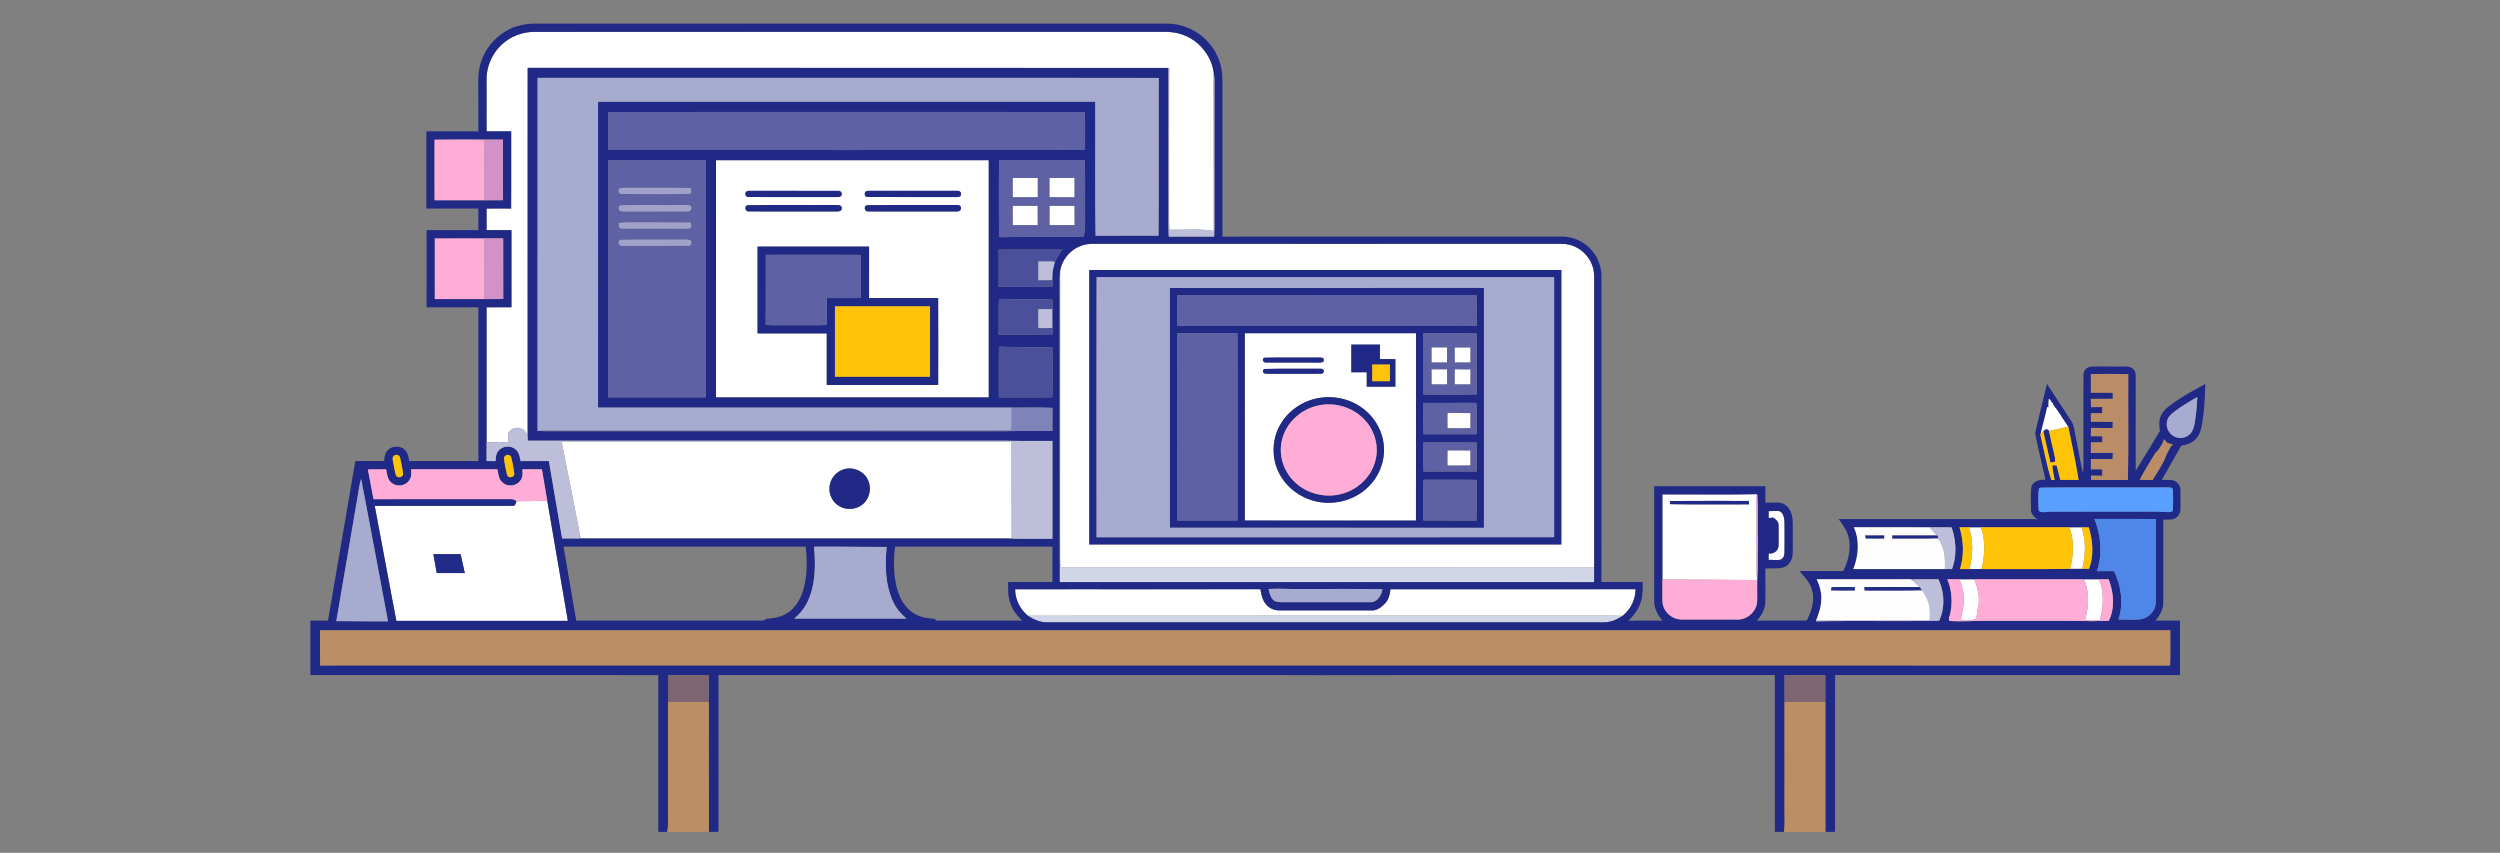 <?xml version="1.0" encoding="utf-8"?>
<svg viewBox="-204.379 66.855 1674.373 571.171" width="1674.373px" height="571.171px" xmlns="http://www.w3.org/2000/svg">
  <rect x="-204.379" y="66.855" width="1674.373" height="571.171" fill="#808080" stroke="none"/>
  <g fill="#fff">
    <path d="M131.71 96.71c5.96-5.6 14.12-8.59 22.27-8.53 139.34-.04 278.68.01 418.02-.02 5.39-.08 10.93.07 16.02 2.05 10.6 3.81 18.68 13.64 20.41 24.76.09 35.51-.07 71.02.07 106.53-9.82-1.58-19.8-.57-29.69-.8-.18-3.89-.27-7.79-.2-11.69.08-32.23-.08-64.45.08-96.67h-.51c-143.05-.02-286.11.01-429.16-.02-.04 82.1-.01 164.2-.02 246.3-.66-1.21-1.29-2.44-2.2-3.47-3.02-3-9.05-2.14-10.74 1.9-.43 1.96.1 3.98.23 5.97-4.93-.04-9.86-.03-14.79.01v-90.36c5.56-.02 11.12.04 16.68-.05-.04-17.21 0-34.41-.01-51.62H121.5v-14.5c5.49.01 10.97-.03 16.46.02.09-17.23.01-34.46.04-51.69-5.5 0-11 0-16.5.01-.01-11.62.01-23.23-.01-34.85-.04-8.73 3.77-17.39 10.22-23.28z"/>
    <path d="M275.17 174.17h182.66c0 52.94 0 105.88.01 158.83H275.16c.01-52.95.01-105.89.01-158.83m20.2 21.15c-1.31 1.29-.2 3.68 1.6 3.49 19.34.08 38.69-.03 58.03.05 1.35-.13 3.03.35 4.02-.89 1.07-1.39-.29-3.62-2.01-3.27-19-.09-38 .01-57.01-.05-1.5.24-3.45-.51-4.63.67m79.88-.11c-1.07 1.39-.27 3.88 1.71 3.59 19.69.08 39.38 0 59.07.04 1.2.06 3.35-.1 3.19-1.84.34-2-1.65-2.54-3.21-2.34-18.67 0-37.34.03-56.02-.01-1.57.14-3.34-.33-4.74.56m-79.02 9.1c-2.49.76-1.37 4.59 1.13 4.14 19.53.12 39.06.01 58.59.05 1.64.14 3.66-.44 3.45-2.51-.39-2.15-2.82-1.8-4.4-1.84-19.58.13-39.19-.19-58.77.16m79.97-.02c-2.53.8-1.38 4.68 1.16 4.17 19.53.1 39.06.01 58.59.04 1.59.15 3.58-.52 3.29-2.51-.2-2.17-2.73-1.79-4.23-1.84-19.6.12-39.22-.16-58.81.14M303 232v58.17h46.33v34.5c24.89.01 49.77-.02 74.65.01.02-19.4.06-38.8-.02-58.2-15.43.05-30.86.01-46.29.02 0-11.5-.02-22.99.01-34.48-24.89-.04-49.79-.01-74.68-.02zm170.84-46c5.61.01 11.23-.03 16.85.03-.04 4.31-.04 8.63 0 12.94-5.62.06-11.24.02-16.85.03-.01-4.34-.01-8.67 0-13zm24.62.06c5.62-.11 11.25-.05 16.87-.06v13c-5.62-.02-11.24.05-16.86-.05.04-4.3.04-8.6-.01-12.89zm-24.62 18.61c5.59-.01 11.18.01 16.78-.03.07 4.34.05 8.68.04 13.02-5.58.01-11.17-.02-16.75.03-.12-4.34-.09-8.68-.07-13.02zm24.65 12.99c.01-4.34 0-8.67.02-13 5.61.01 11.21 0 16.82.01 0 4.31-.01 8.63.03 12.95-5.63.09-11.25.04-16.87.04zm22.49 13.4c3.88-1.24 8.01-.84 12.02-.9 101 .01 202 .01 303 0 3.64.06 7.37-.3 10.93.69 7.02 1.75 12.95 7.28 15.23 14.15 1.53 4.16 1.14 8.65 1.17 13 0 62.91.01 125.83 0 188.74-8.11-.14-16.22-.05-24.33-.07-111.04.01-222.08-.03-333.11.02-.12-2.23-.23-4.46-.26-6.68.06-64.01-.03-128.01.04-192.01 1.44-7.91 7.57-14.74 15.31-16.94m4.19 16.61c0 61.27 0 122.55-.01 183.83h316.17V247.67H525.17z"/>
    <path d="M629.32 290.02c38.23-.04 76.45-.01 114.68-.02-.03 41.84.05 83.68-.04 125.53-38.21-.06-76.42-.01-114.63-.03-.01-41.83.02-83.66-.01-125.48m71.35 7.65c0 6.16-.01 12.33 0 18.5 3.44-.01 6.88 0 10.33-.01 0 3.23-.01 6.45 0 9.68 6.39-.01 12.78-.01 19.17-.01 0-6.15-.03-12.3.01-18.45-3.45-.06-6.9-.06-10.35-.05v-9.66h-19.16m-58.39 8.77c-1.93 1.28-.24 3.64 1.64 3.21 11.36.07 22.72-.03 34.08.04 1.37-.03 2.84.11 4.09-.63 0-.55-.01-1.67-.01-2.23-1.59-.75-3.4-.45-5.08-.52-11.58.13-23.16-.15-34.72.13m-.29 7.54c-.14.49-.42 1.46-.55 1.94.8 1.78 3.03 1.07 4.56 1.27 10.67-.04 21.34-.04 32 0 1.28-.29 3.83.61 4.14-1.23.63-2.09-1.73-2.25-3.13-2.14-12.34.12-24.69-.19-37.02.16m37.22 19.4c-10.71 1.72-20.63 8.28-26.04 17.74-6.28 10.62-6.06 24.71.55 35.14 4.76 7.75 12.58 13.41 21.29 15.89 12.78 3.69 27.49.27 36.96-9.18 7.15-6.79 11.13-16.76 10.52-26.61-.45-9.69-5.37-18.95-12.88-25.02-8.34-6.89-19.76-9.78-30.4-7.96zm75.13-33.89c3.48.01 6.95.01 10.44-.03.06 3.4.06 6.81.05 10.21-3.5-.01-7-.01-10.49-.01-.01-3.39-.01-6.78 0-10.17zm15.48.07c3.55-.08 7.11-.08 10.68-.05 0 3.38 0 6.76.01 10.15-3.54 0-7.07 0-10.6.03-.09-3.38-.1-6.76-.09-10.13zm-15.49 14.61c3.5-.01 7-.01 10.5 0 0 3.38 0 6.77.01 10.16-3.49 0-6.98 0-10.46.03-.06-3.4-.06-6.8-.05-10.19zm15.51 0c3.56-.02 7.13-.02 10.7.06-.05 3.36-.05 6.73-.05 10.11-3.56-.01-7.11-.01-10.65-.01-.01-3.39-.01-6.78 0-10.16zm397.8 19.88c1.95-.01 1.34 2.58 3.06 2.54l-.16.6c.47.94 1.06 1.81 1.75 2.62 3.05 4.11 5.64 8.55 8.55 12.77-4.31.98-8.6 2.06-12.93 2.9-1.16-1.73-2.78-1.12-3.79.33-.44.37-1.34 1.1-1.79 1.47 1.18-6.04 3.18-11.9 4.27-17.94l.84.4c-.02-1.9.06-3.8.2-5.69zm-402.58 9.41c5.14.06 10.29.03 15.44.04 0 3.38 0 6.77.01 10.16-5.17.02-10.32-.01-15.48.03-.05-3.41-.05-6.82.03-10.23zm-593.37 19.07c100.48.05 200.96.02 301.44.01.11 21.68-.04 43.37.08 65.05-3.74-.16-7.48-.08-11.21-.09-92.5 0-184.99.01-277.49 0-4.2-21.67-8.42-43.34-12.82-64.97m188.54 18.84c-5.26 1.76-9.16 7.04-9.09 12.62-.15 4.86 2.57 9.7 6.86 12.02 4.65 2.64 10.87 2.22 15.06-1.12 4.76-3.58 6.45-10.47 4.16-15.92-2.51-6.51-10.46-10.02-16.99-7.6zm404.83-12.9c5.14.05 10.29.02 15.44.03 0 3.38 0 6.77.01 10.16-5.17.02-10.32-.02-15.48.03-.05-3.41-.05-6.82.03-10.22zM909 398c21.15-.11 42.31.22 63.46-.17l-.14.57c-.41 1.5-.37 3.08-.38 4.63.19 11.99-.08 23.98.08 35.97-.04 5.44-.21 10.91.41 16.34-21.14-.2-42.29-.28-63.43-.34v-57m5.15 4.41c-.04.4-.11 1.2-.15 1.6l.38.52c17.49.31 35.01.07 52.52.12.01-.58.03-1.73.03-2.3-17.59.02-35.19-.12-52.78.06zm-772.61.18c6.88-.03 13.76-.26 20.64-.29 4.58 26.79 9.21 53.57 13.76 80.36-38.29.02-76.58-.01-114.87.02-4.86-25.66-9.64-51.34-14.47-77.01 30.8-.04 61.59.05 92.39-.04 1.77.24 2.1-1.84 2.55-3.04M85.85 438c.76 4.22 1.51 8.45 2.26 12.67 6.27-.02 12.54 0 18.81-.01-.93-4.22-1.87-8.44-2.81-12.66H85.85zm894.27-28.83c2.31.02 4.62-.21 6.94-.09 3.18 1.09 3.63 4.97 3.73 7.87.07 6.7.09 13.41-.02 20.11 0 1.83-.75 4.04-2.68 4.62-2.62.62-5.32.03-7.97.15.03-1.45.04-2.89.06-4.33 3.28.58 6.74-1.97 6.62-5.42.05-4.71.12-9.42-.05-14.12-.1-2.05-2.04-3.16-3.37-4.41-.8.07-2.39.2-3.19.26-.02-1.55-.04-3.1-.07-4.64zm134.02 10.82c2.71.01 5.42.01 8.15.01 3.27 9 2.68 18.84.43 28h-8.07c2.24-9.16 2.92-19.04-.51-28.01zm67.43.01c2.71 0 5.43 0 8.16-.02 3.22 8.96 2.67 18.74.46 27.86-2.71-.01-5.4-.01-8.09 0 2.26-9.12 2.87-18.92-.53-27.84zm-73.58 34.83h10.02c2.09 6.14 4.17 12.87 2.24 19.32-.37 2.5-.34 5.2-1.67 7.42-3.15 1.02-6.67.27-9.94.86 1.22-5.07 2.46-10.23 2.17-15.48-.07-4.2-1.39-8.23-2.82-12.12zm83.28-.01c3.33.02 6.66.01 10.01.01 3.91 8.7 3.15 18.57.67 27.55-3.35-.42-6.72-.39-10.03.09 2.7-8.99 3.41-18.94-.65-27.65zm-715.74 6.7c54.75-.08 109.51.05 164.26-.07.59 3.99 1.59 8.26 4.67 11.1 2.23 2.22 5.41 3.21 8.52 3.12 20.34.01 40.69-.02 61.03.01 3.62.28 6.75-2.11 9.14-4.57 2.51-2.56 3.32-6.17 3.69-9.62 54.72 0 109.45.03 164.17-.01-.02 6.93-3.29 13.61-8.76 17.87-3.42-.14-6.83-.21-10.24-.19-129.32.07-258.64-.08-387.96.07-5.25-4.34-8.54-10.86-8.52-17.71z"/>
  </g>
  <path d="M505.23 255c-.03-2.34.09-4.69.44-7-.07 64 .02 128-.04 192.01.03 2.22.14 4.45.26 6.68 111.03-.05 222.07-.01 333.11-.02 8.11.02 16.22-.07 24.33.07.01 3.34 0 6.68-.04 10.03-119.32-.05-238.64-.01-357.96-.02-.19-67.25 0-134.5-.1-201.75zm-21.18 224.23c129.32-.15 258.64 0 387.96-.07 3.41-.02 6.82.05 10.24.19-2.27 1.42-4.6 2.83-7.2 3.53-3.91 1.16-8.04.71-12.05.79-122-.01-244 0-366.01-.01-4.69.08-9.1-1.88-12.94-4.43z" fill="#d2d4e7"/>
  <g fill="#202985">
    <path d="M139.31 85.25c4.73-1.59 9.67-2.61 14.68-2.58 140.67-.01 281.34 0 422.01 0 10.62-.24 21.25 4.1 28.43 11.98a44.92 44.92 0 0 1 4.32 5.58c1.46 2.48 2.71 5.1 3.67 7.82.42 1.44.83 2.88 1.16 4.35 1.04 5.13.72 10.39.75 15.6.01 32.45-.01 64.89.01 97.34 75.55-.02 151.11.01 226.66-.02 6.8-.17 13.64 2.38 18.61 7.04 5.45 4.95 8.62 12.27 8.56 19.63-.01 68.23 0 136.45 0 204.68 9.23 0 18.46-.01 27.7 0-.03 4.83.06 9.81-1.71 14.4-1.54 4.48-4.56 8.25-7.94 11.49 7.61-.11 15.22-.08 22.84-.02-3.22-3.79-5.74-8.43-5.56-13.54v-76.5H978c-.01 3.67-.01 7.34 0 11.01 3.2.02 6.4-.16 9.61.07 3.49.4 6.29 3.22 7.51 6.4 1.45 3.82 1.18 8 1.23 12.02-.11 5.3.14 10.6-.1 15.9-.11 3.61-2.1 7.29-5.54 8.71-4.05 1.53-8.46.64-12.67 1.01-.15 7.48.09 14.96-.1 22.44-.1 4.76-2.53 9.06-5.65 12.51 11.12-.18 22.25.04 33.38-.12 3.18-6.23 5.6-13.5 3.52-20.47-1.29-5.06-5.08-8.83-8.38-12.65 9.78 0 19.57 0 29.36.01 3.3-6.88 5.38-14.75 3.61-22.35-.97-4.74-3.99-8.64-6.72-12.49H1147c4.36.02 8.74-.1 13.1.15-2.11-1.64-4.44-3.67-4.23-6.63.03-4.98-.41-10.04.29-14.98 1.11-4.08 5.71-5.07 9.39-4.86-2.24-10.38-4.88-20.68-6.86-31.1 2.3-11.1 5.28-22.07 7.91-33.1 5.46 8.32 10.87 16.68 16.33 25.01 1.85 2.73 1.98 6.12 2.68 9.25 1.7 8.47 3.15 16.99 5.05 25.42.6-4.53.27-9.1.34-13.65.04-17.37-.07-34.75.05-52.11-.11-2.88 2.4-5.4 5.24-5.47 6.89-.28 13.8.01 20.7-.12 2.63.03 5.84-.24 7.69 2.08 1.44 1.49 1.27 3.7 1.34 5.61-.04 20.73-.02 41.46-.01 62.19 5.45-8.91 10.9-17.82 16.25-26.79-.48-3.2-.82-6.58.48-9.63 1.37-3.7 4.62-6.17 7.69-8.42 7.02-5.03 14.6-9.21 22.2-13.3-.24 8.89-.66 17.81-2.12 26.6-.67 3.72-1.62 7.69-4.45 10.41-2.52 2.62-6.11 3.7-9.58 4.35-4.31 7.64-8.68 15.26-13.01 22.89 2.15.01 4.32-.06 6.49.12 3.25.22 6.02 3.21 5.99 6.47.11 4.4.1 8.8.01 13.2.05 3.05-2.28 5.91-5.26 6.51-2.05.35-4.13.22-6.18.28-.06 18.38 0 36.75-.02 55.12.14 4.75-2.34 8.99-5.28 12.52 5.48-.05 10.96-.01 16.45-.02 0 12.16-.01 24.33 0 36.5-77 .01-154 0-231 0 0 31.33-.01 62.66 0 93.99-.02 3.67.09 7.34-.16 11.01h-6.34c0-29-.01-58.01 0-87.01 0-6 .01-11.99-.01-17.98-9.11-.02-18.22-.02-27.32 0-.02 5.99-.01 11.98-.01 17.98 0 24.67.01 49.34 0 74.01-.03 4.33.29 8.7-.42 13h-6.07c-.02-35 0-70-.01-105-101.46.04-202.92-.09-304.38.06-44.33-.15-88.66-.02-132.99-.06H276.83c0 31.33 0 62.66.01 94-.02 3.66.1 7.34-.19 11h-6.25c-.16-29-.02-58.01-.07-87.01 0-6 .01-11.99-.01-17.98-9.11-.02-18.21-.01-27.31-.01-.02 5.99-.01 11.98-.01 17.97V612c-.04 3.99.36 8.05-.51 12h-5.95c-.08-34.99-.03-69.99-.03-104.98-77.67-.05-155.35.01-233.02-.04.03-12.16 0-24.32.01-36.48h11.8c6.11-35.61 12.22-71.22 18.29-106.84 6.41.02 12.83-.01 19.24.02.34-2.33.41-4.91 2.06-6.78 2.8-3.59 8.67-3.89 11.89-.69 2.1 1.9 2.33 4.87 3.02 7.44 15.4.04 30.8 0 46.2.02v-103H81.33c0-17.22.01-34.45 0-51.67 11.56-.01 23.11 0 34.67 0v-14.5c-11.61 0-23.21-.01-34.82.01-.03-17.23 0-34.45-.01-51.68 11.61 0 23.22 0 34.83.01-.02-7.93.06-15.86-.05-23.78.15-7.44-.65-15.11 1.72-22.3 3.26-10.54 11.47-19.32 21.64-23.51m-7.6 11.46c-6.45 5.89-10.26 14.55-10.22 23.28.02 11.62 0 23.23.01 34.85 5.5-.01 11-.01 16.5-.01-.03 17.23.05 34.46-.04 51.69-5.49-.05-10.97-.01-16.46-.02V221h16.67c.01 17.21-.03 34.41.01 51.62-5.56.09-11.12.03-16.68.05v90.36c0 4.2 0 8.4-.02 12.6 2.01.02 4.03.03 6.04.06.21-2.22.17-4.68 1.67-6.49 2.62-3.73 8.5-4.29 11.85-1.23 2.3 1.87 2.65 5.01 3.27 7.71 6.3-.03 12.6-.01 18.91-.01 2.98 17.27 5.91 34.55 8.88 51.83h12.41c92.5.01 184.99 0 277.49 0 3.73.01 7.47-.07 11.21.09 9.09.29 18.19.05 27.29.12v-65.54c-10.5-.06-21 .13-31.5-.17H149.07c0-1.13-.02-2.26-.07-3.38.01-82.1-.02-164.2.02-246.3 143.05.03 286.11 0 429.16.02.06 33.55 0 67.1.03 100.66a182 182 0 0 0 .21 12.36c10.13-.06 20.25 0 30.38-.03.09-2.44.19-4.88.2-7.32.01-32.34-.01-64.68.01-97.01-.02-2.03-.26-4.04-.58-6.03-1.73-11.12-9.81-20.95-20.41-24.76-5.09-1.98-10.63-2.13-16.02-2.05-139.34.03-278.68-.02-418.02.02-8.15-.06-16.31 2.93-22.27 8.53M155.67 119c-.01 78.82.01 157.64-.01 236.46 4.11.22 8.22.19 12.34.18 100.66-.02 201.33 0 302-.01 10.16-.23 20.33-.08 30.49-.13.02-5.16-.02-10.32.06-15.48-9.12-.42-18.25-.08-27.38-.19h-277c0-68.27.01-136.55-.01-204.82 111-.02 222-.01 333-.01.14 29.92-.26 59.85.22 89.76 14.05-.16 28.1.01 42.15-.08.32-35.22.02-70.43.16-105.64-138.67-.09-277.35-.02-416.02-.04m47.34 22.86c-.03 8.48-.01 16.96-.01 25.44 106.44.05 212.87.07 319.3-.01.06-8.47.07-16.95-.01-25.43-106.42-.04-212.85-.03-319.28 0M86.65 160.4c.04 13.53 0 27.07.02 40.6 11.13 0 22.27.01 33.4-.01 4.16.02 8.31.04 12.47-.05-.08-13.53-.02-27.06-.03-40.59-15.29 0-30.58-.31-45.86.05m116.39 13.74c-.09 52.95-.02 105.9-.03 158.85 21.76.01 43.53.01 65.29 0 .08-47 .01-93.99.04-140.99-.04-5.95.1-11.9-.1-17.85-21.74.02-43.47.03-65.2-.01m72.13.03c0 52.94 0 105.88-.01 158.83h182.68c-.01-52.95-.01-105.89-.01-158.83H275.17m189.59-.02c-.21 16.63-.07 33.27-.08 49.91-.52 2.14 2.14 1.47 3.31 1.65 17.8-.36 35.61-.3 53.42-.16.62-3.15 1.04-6.34.96-9.55-.13-13.95.11-27.9-.13-41.85-19.16.02-38.32.02-57.48 0M86.82 226.56c.03 13.53 0 27.07.02 40.6 11.07.01 22.14.01 33.21 0 4.21.02 8.43.05 12.65-.08-.08-13.53.01-27.06-.05-40.59-15.27.05-30.56-.32-45.83.07m434.16 4.5c-7.74 2.2-13.87 9.03-15.31 16.94-.35 2.31-.47 4.66-.44 7 .1 67.25-.09 134.5.1 201.75 119.32.01 238.64-.03 357.96.02.04-3.35.05-6.69.04-10.03.01-62.91 0-125.83 0-188.74-.03-4.35.36-8.84-1.17-13-2.28-6.87-8.21-12.4-15.23-14.15-3.56-.99-7.29-.63-10.93-.69-101 .01-202 .01-303 0-4.01.06-8.14-.34-12.02.9m-56.58 3.02c.13 8.28.13 16.55 0 24.83 12.06.16 24.12.2 36.18-.07.17-3.33.19-6.66.06-9.99.24-2.11.92-4.12 1.37-6.18 1.5-2.98 3.09-5.93 5.05-8.64-14.22.01-28.44-.16-42.66.05m.32 32.94c-.56 7.95-.03 15.92-.32 23.89 12.05.17 24.12.2 36.17-.07.39-7.8.25-15.61-.11-23.4-11.91-.21-23.83-.01-35.74-.42m0 32.01c-.36 11.32-.16 22.66-.11 33.99 11.92-.01 23.84-.01 35.76-.04.51-11.16.42-22.32.01-33.48-11.89-.19-23.78-.02-35.66-.47m731.26 18.49c.02 4.1.01 8.21.03 12.32 4.89 0 9.79-.08 14.68.09-.01 1.34-.02 2.68 0 4.03-4.91.07-9.82.03-14.72.04.02 1.85.05 3.7.11 5.55 2.49-.04 4.99-.06 7.51-.09.02 1.4.05 2.8.1 4.2-2.57 0-5.14 0-7.69.01-.01 1.88-.01 3.77 0 5.66 4.89.01 9.79 0 14.69.01-.05 1.39-.08 2.79-.09 4.19-4.85-.05-9.69-.01-14.52-.07-.06 1.84-.09 3.68-.11 5.53 2.56 0 5.13.02 7.71.05-.01 1.34 0 2.68.02 4.03-2.57.07-5.14.1-7.69.11-.02 2.33-.02 4.65-.01 6.99 4.9 0 9.81-.02 14.73.01-.08 1.39-.14 2.79-.18 4.19-4.84-.06-9.68-.02-14.51-.06-.04 2.28-.05 4.56-.05 6.85 2.56 0 5.13.01 7.71.02-.03 1.45-.05 2.9-.05 4.36-2.51-.06-4.99-.09-7.47-.15 0 .72.01 2.18.02 2.9 8.18-.04 16.37-.04 24.57 0 .52-23.58.07-47.18.25-70.77-8.34-.31-16.7-.31-25.04 0m55.73 25.19c-2.08 1.6-4.19 3.56-4.69 6.25-.91 3.75.9 7.9 4.22 9.85 3.45 2.28 8.36 1.58 11.23-1.34 1.93-1.88 2.45-4.64 3-7.16 1.04-5.81 1.47-11.7 1.83-17.57-5.35 3.07-10.68 6.23-15.59 9.97m-84.07-8.66c-.14 1.89-.22 3.79-.2 5.69l-.84-.4c-1.09 6.04-3.09 11.9-4.27 17.94l-.28.34c2.44 10.24 4.29 20.66 7.46 30.7l2.18.05c-.39-3.36-1.66-6.61-1.34-10.03.91.11 1.82.23 2.75.36.79 3.18 1.62 6.35 2.39 9.53 4.09.05 8.18.01 12.28.08-1.94-11.97-4.46-23.86-6.93-35.73-2.91-4.22-5.5-8.66-8.55-12.77-.69-.81-1.28-1.68-1.75-2.62l.16-.6c-1.72.04-1.11-2.55-3.06-2.54m77.31 27.04c-.59 2.66-2.25 4.85-3.71 7.08-1.19 1.13-2.31 2.34-3.11 3.78-3.14 5.42-6.64 10.64-9.38 16.27 2.84.04 5.7.05 8.56.1 2.83-4.52 5.69-9.04 8.08-13.81.99-3.18 2.63-6.07 4.3-8.93.35-.21 1.06-.63 1.41-.84-1.44-.43-2.83-.91-4.22-1.41-.56-.85-1.16-1.61-1.93-2.24M135.38 371.47c-1.15.26-2.35 1.22-2.2 2.53.45 3.67 1.15 7.31 2.05 10.89.81 2.55 4.82 1.84 4.87-.76-.53-3.73-1.13-7.47-2.14-11.1-.25-1.09-1.58-1.56-2.58-1.56m-76.11.79c-1.26 1.36-.33 3.26-.19 4.84.57 2.64.85 5.36 1.69 7.94.95 2.48 4.96 1.54 4.78-1.04-.42-3.59-1.21-7.14-2-10.66-.39-1.89-3-2.47-4.28-1.08m-17.25 8.97c1.24 6.64 2.5 13.29 3.74 19.94 29.41-.02 58.83.02 88.24-.02 2.56.12 5.54-.6 7.54 1.44-.45 1.2-.78 3.28-2.55 3.04-30.8.09-61.59 0-92.39.04 4.83 25.67 9.61 51.35 14.47 77.01 38.29-.03 76.58 0 114.87-.02-4.55-26.79-9.18-53.57-13.76-80.36-1.21-7.04-2.42-14.08-3.62-21.13-4.37-.01-8.75.01-13.13-.02.34 2.67.4 5.65-1.52 7.8-2.72 3.68-8.56 4.08-11.84.94-2.54-2.14-2.65-5.71-3.3-8.72-19.28-.02-38.56.01-57.85-.01.26 2.53.37 5.32-1.28 7.46-2.5 3.8-8.32 4.52-11.76 1.59-2.83-2.12-2.96-5.89-3.66-9.05-4.07 0-8.13.04-12.2.07m-6.98 18.74c-4.72 27.62-9.47 55.24-14.17 82.87 11.54-.01 23.08.27 34.62.16-6.03-31.82-11.84-63.68-18-95.47-1.27 4.04-1.67 8.28-2.45 12.44m1127.3-6.51c-.29.16-.87.47-1.16.63-.68 4.89-.45 9.94-.12 14.86 2.56 1.84 6 .38 8.93.6 22.67-.12 45.34.01 68.02-.07 2.99-.04 5.99.2 9 .33 1.28-.01 2.87.25 3.79-.95.36-4.62.3-9.29.07-13.92-.04-1.95-2.58-1.55-3.86-1.64-28.22.16-56.46-.15-84.67.16M909 398v57c.06 5.02-.15 10.05.08 15.07.36 6.44 6.49 11.81 12.88 11.7 12.35.06 24.71.03 37.06.02 6.73.37 13.21-5.42 13.44-12.18.18-4.87-.09-9.74.08-14.61.64-7.99.12-16 .42-24-.29-10.91.15-21.86-.32-32.74l-.32.14.14-.57c-21.15.39-42.31.06-63.46.17m71.12 11.17c.03 1.54.05 3.09.07 4.64.8-.06 2.39-.19 3.19-.26 1.33 1.25 3.27 2.36 3.37 4.41.17 4.7.1 9.41.05 14.12.12 3.45-3.34 6-6.62 5.42-.02 1.44-.03 2.88-.06 4.33 2.65-.12 5.35.47 7.97-.15 1.93-.58 2.68-2.79 2.68-4.62.11-6.7.09-13.41.02-20.11-.1-2.9-.55-6.78-3.73-7.87-2.32-.12-4.63.11-6.94.09m218.26 5.26c4.35 11.01 5.47 23.62 1.65 34.94 3.8.01 7.61-.01 11.43-.02 4.81 9.94 6.63 21.76 2.94 32.37 4.86.09 9.75.34 14.62-.08 5.68-.65 10.49-5.88 10.46-11.65.02-18.5.24-37.01.05-55.52-13.72-.12-27.44-.04-41.15-.04M1037.27 420c3.98 8.87 3.12 19.13-.4 28 20.42-.01 40.84.02 61.26-.02 1.6 0 3.21.01 4.84.02 3.32-8.99 2.88-18.96-.29-27.92-4.92-.14-9.85-.09-14.77-.05-16.88-.08-33.76 0-50.64-.03m70.72.01c2.83 9.05 3.17 18.89.32 27.99 2.1-.01 4.22 0 6.34 0h8.07c19.79-.03 39.59.11 59.38-.16 2.69-.01 5.38-.01 8.09 0l4.59-.03c3.33-8.92 2.51-18.76-.17-27.73-1.64-.05-3.27-.08-4.88-.1-2.73.02-5.45.02-8.16.02h-59.28c-2.73 0-5.44 0-8.15-.01-2.06 0-4.11.01-6.15.02M173.05 433c2.83 16.5 5.65 33 8.49 49.5h124.5c1.49.23 2.41-1.41 3.89-1.29 4.18-.31 8.41-1.09 12.07-3.22 5.87-3.27 9.53-9.39 11.48-15.65 2.87-9.48 2.82-19.58 1.74-29.34H173.05m167.76 0c1.15 12.49 1.05 25.72-4.52 37.25-1.98 4.26-5.16 7.8-8.65 10.89 25.03.07 50.06.02 75.1.03-3.63-3.14-6.89-6.79-8.88-11.2-5.41-11.42-5.55-24.48-4.39-36.83-16.22.1-32.44-.28-48.66-.14m54.29 0c-1.21 10.46-1.19 21.36 2.39 31.38 2.39 6.65 7.25 12.79 14.1 15.15 3.24 1.3 6.75 1.37 10.16 1.85.23.28.69.85.92 1.13 19.2 0 38.4-.04 57.59.02-3.67-3.48-6.8-7.66-8.25-12.56-1.5-4.27-1.18-8.86-1.17-13.3 9.89-.01 19.78.01 29.67-.01-.02-7.89-.01-15.78-.01-23.66H395.1m617.22 21.81c2.46 4.95 3.72 10.57 2.93 16.1-.33 3.68-1.71 7.14-2.85 10.63l-.31-.52c-.05.5-.16 1.5-.22 2 27.49-.58 55 .12 82.49-.43 4.04-8.76 3.61-19.1-.48-27.76-6.12.06-12.24-.15-18.34.14l-.22-.18c-21 .08-42 .05-63 .02m87.53.01c3.12 7.52 3.6 15.96 1.76 23.85-.56 1.22-1.07 2.73-.37 4.02 7.85.69 15.84-.09 23.75-.03 22.34.05 44.67-.06 67 .06 5.33.47 10.65-.23 15.99-.04 4.29-8.72 3.32-19.01-.1-27.85h-6.6c-3.35 0-6.68.01-10.01-.01-24.42.02-48.84.01-73.26.01h-10.02c-2.72 0-5.44 0-8.14-.01m-624.32 6.7c-.02 6.85 3.27 13.37 8.52 17.71 3.84 2.55 8.25 4.51 12.94 4.43 122.01.01 244.01 0 366.01.01 4.01-.08 8.14.37 12.05-.79 2.6-.7 4.93-2.11 7.2-3.53 5.47-4.26 8.74-10.94 8.76-17.87-54.72.04-109.45.01-164.17.01-.37 3.45-1.18 7.06-3.69 9.62-2.39 2.46-5.52 4.85-9.14 4.57-20.34-.03-40.69 0-61.03-.01-3.11.09-6.29-.9-8.52-3.12-3.08-2.84-4.08-7.11-4.67-11.1-54.75.12-109.51-.01-164.26.07m169.63-.17c.78 2.51 1.23 5.37 3.22 7.29 1.46 1.48 3.68 1.46 5.62 1.54 19.67-.01 39.34-.02 59.01.01 4.77.32 7.96-4.43 8.46-8.7-18.48-.36-36.98-.06-55.47-.16-6.95.18-13.9-.48-20.84.02M10 489c.03 7.85-.08 15.7.07 23.54 22.31-.09 44.62-.01 66.93-.04 390.67.03 781.35-.05 1172.03.04.3-7.84.06-15.69.13-23.54H10z"/>
    <path d="M295.37 195.32c1.18-1.18 3.13-.43 4.63-.67 19.01.06 38.01-.04 57.01.05 1.72-.35 3.08 1.88 2.01 3.27-.99 1.24-2.67.76-4.02.89-19.34-.08-38.69.03-58.03-.05-1.8.19-2.91-2.2-1.6-3.49zm79.88-.11c1.4-.89 3.17-.42 4.74-.56 18.68.04 37.35.01 56.02.01 1.56-.2 3.55.34 3.21 2.34.16 1.74-1.99 1.9-3.19 1.84-19.69-.04-39.38.04-59.07-.04-1.98.29-2.78-2.2-1.71-3.59zm-79.02 9.1c19.58-.35 39.19-.03 58.77-.16 1.58.04 4.01-.31 4.4 1.84.21 2.07-1.81 2.65-3.45 2.51-19.53-.04-39.06.07-58.59-.05-2.5.45-3.62-3.38-1.13-4.14zm79.97-.02c19.59-.3 39.21-.02 58.81-.14 1.5.05 4.03-.33 4.23 1.84.29 1.99-1.7 2.66-3.29 2.51-19.53-.03-39.06.06-58.59-.04-2.54.51-3.69-3.37-1.16-4.17zM303 232c24.89.01 49.79-.02 74.68.02-.03 11.49-.01 22.98-.01 34.48 15.43-.01 30.86.03 46.29-.02.08 19.4.04 38.8.02 58.2-24.88-.03-49.76 0-74.65-.01v-34.5H303V232m5.54 5.54c-.12 15.65.05 31.31-.09 46.96 7.18.35 14.37.08 21.55.16 6.47-.09 12.94.22 19.39-.19-.07-5.99-.12-11.99.02-17.98 7.58-.01 15.15.07 22.73-.04.04-9.63.03-19.27 0-28.9-21.2-.09-42.4-.07-63.6-.01M354.83 272v47.17h63.67V272h-63.67zm170.34-24.33h316.16V431.5H525.16c.01-61.28.01-122.56.01-183.83m4.9 4.79c-.14 58.08-.08 116.16-.03 174.23 102.15-.06 204.31.01 306.46-.03 0-58.05.01-116.11 0-174.16-102.14-.03-204.29.05-306.43-.04z"/>
    <path d="M579.16 259.68c70.11-.03 140.22-.01 210.33-.01.01 53.55.01 107.11 0 160.66-70.11 0-140.22.02-210.33-.01.01-53.55.01-107.09 0-160.64m4.83 4.86c.02 6.87-.01 13.73.02 20.6 61 .05 122 .01 182.99.02 5.9-.06 11.81.17 17.71-.17-.17-6.85.15-13.7-.21-20.54-66.84.15-133.67-.05-200.51.09m.02 25.47c-.02 41.81 0 83.63-.02 125.45 13.49.07 26.98.06 40.47 0 .06-41.82.07-83.64 0-125.47-13.49.02-26.97 0-40.45.02m45.31.01c.03 41.82 0 83.65.01 125.48 38.21.02 76.42-.03 114.63.03.09-41.85.01-83.69.04-125.53-38.23.01-76.45-.02-114.68.02m119.54-.01c-.03 13.71-.04 27.42 0 41.13 11.95-.05 23.9.23 35.85-.15-.07-13.63-.08-27.27 0-40.9-11.95-.2-23.9-.06-35.85-.08m0 46.7c.02 7-.2 14 .15 21 11.88-.1 23.76-.02 35.65-.05 0-5.89-.01-11.78.04-17.67-.17-1.18.5-3.81-1.64-3.3-11.4-.05-22.8-.05-34.2.02m.05 26.45c-.08 6.51-.22 13.03.1 19.55 11.88-.1 23.76-.02 35.65-.05.01-6.49-.02-12.97.02-19.45-11.92-.11-23.85-.02-35.77-.05m0 25c-.15 9.1-.06 18.19-.05 27.29 11.88.15 23.76-.05 35.64.1.37-9.09.05-18.19.18-27.28-11.92-.25-23.85-.05-35.77-.11z"/>
    <path d="M700.67 297.67h19.16v9.66c3.45-.01 6.9-.01 10.35.05-.04 6.15-.01 12.3-.01 18.45-6.39 0-12.78 0-19.17.01-.01-3.23 0-6.45 0-9.68-3.45.01-6.89 0-10.33.01-.01-6.17 0-12.34 0-18.5m14 13.33c-.01 3.72-.01 7.44 0 11.17h11.83V311h-11.83zm-72.39-4.56c11.56-.28 23.14 0 34.72-.13 1.68.07 3.49-.23 5.08.52 0 .56.01 1.68.01 2.23-1.25.74-2.72.6-4.09.63-11.36-.07-22.72.03-34.08-.04-1.88.43-3.57-1.93-1.64-3.21zm-.29 7.54c12.33-.35 24.68-.04 37.02-.16 1.4-.11 3.76.05 3.13 2.14-.31 1.84-2.86.94-4.14 1.23-10.66-.04-21.33-.04-32 0-1.53-.2-3.76.51-4.56-1.27.13-.48.41-1.45.55-1.94zm37.22 19.4c10.64-1.82 22.06 1.07 30.4 7.96 7.51 6.07 12.43 15.33 12.88 25.02.61 9.85-3.37 19.82-10.52 26.61-9.47 9.45-24.18 12.87-36.96 9.18-8.71-2.48-16.53-8.14-21.29-15.89-6.61-10.43-6.83-24.52-.55-35.14 5.41-9.46 15.33-16.02 26.04-17.74m-.84 5.09c-11.61 2.45-21.7 11.73-24.23 23.45-2.25 9.61.97 20.08 7.89 27.04 8.55 8.91 22.33 12.07 33.99 8.13 10.04-3.22 18.39-11.68 20.84-22.02 2.35-9.17-.36-19.29-6.61-26.32-7.7-8.92-20.44-12.91-31.88-10.28zm485.75 17.34c1.01-1.45 2.63-2.06 3.79-.33 1.06 4.84 2.11 9.69 3.29 14.51.41 2 1.05 4.02.8 6.08-1.03.26-2.07.43-3.1.58-1.59-6.95-3.18-13.89-4.78-20.84zm-803.89 25.56c6.53-2.42 14.48 1.09 16.99 7.6 2.29 5.45.6 12.34-4.16 15.92-4.19 3.34-10.41 3.76-15.06 1.12-4.29-2.32-7.01-7.16-6.86-12.02-.07-5.58 3.83-10.86 9.09-12.62zm553.92 21.04c17.59-.18 35.19-.04 52.78-.06 0 .57-.02 1.72-.03 2.3-17.51-.05-35.03.19-52.52-.12l-.38-.52c.04-.4.11-1.2.15-1.6zm130.6 22.92c4.3 0 8.6-.02 12.91.03-.01.57-.04 1.71-.05 2.28-4.19 0-8.37.13-12.54-.03l-.32-2.28zm18.14.01c9.9 0 19.81-.03 29.71 0 .22.08.65.22.87.29.03.62.08 1.25.15 1.88-10.25.34-20.5.08-30.75.14.01-.57.01-1.73.02-2.31z"/>
  </g>
  <path d="M578.18 112.34h.51c-.16 32.22 0 64.44-.08 96.67-.07 3.9.02 7.8.2 11.69 9.89.23 19.87-.78 29.69.8-.14-35.51.02-71.02-.07-106.53.32 1.99.56 4 .58 6.03-.02 32.33 0 64.67-.01 97.01-.01 2.44-.11 4.88-.2 7.32-10.13.03-20.25-.03-30.38.03a182 182 0 0 1-.21-12.36c-.03-33.56.03-67.11-.03-100.66zm-87.26 129.51c3.64-.02 7.28-.1 10.93.03l.16.79c-.45 2.06-1.13 4.07-1.37 6.18-.18 1.9-.24 3.81-.32 5.72-3.12.07-6.24.1-9.36.12-.06-4.28-.07-8.56-.04-12.84zm0 31.99c3.16-.02 6.32-.01 9.49.02-.04 4.23-.04 8.47.04 12.7-3.16.1-6.31.14-9.46.13-.12-4.29-.1-8.57-.07-12.85zm-354.86 83.21c1.69-4.04 7.72-4.9 10.74-1.9.91 1.03 1.54 2.26 2.2 3.47.05 1.12.07 2.25.07 3.38H469c10.5.3 21 .11 31.5.17v65.54c-9.1-.07-18.2.17-27.29-.12-.12-21.68.03-43.37-.08-65.05-100.48.01-200.96.04-301.44-.01 4.4 21.63 8.62 43.3 12.82 64.97H172.1c-2.97-17.28-5.9-34.56-8.88-51.83-6.31 0-12.61-.02-18.91.01-.62-2.7-.97-5.84-3.27-7.71-3.35-3.06-9.23-2.5-11.85 1.23-1.5 1.81-1.46 4.27-1.67 6.49-2.01-.03-4.03-.04-6.04-.06.02-4.2.02-8.4.02-12.6 4.93-.04 9.86-.05 14.79-.01-.13-1.99-.66-4.01-.23-5.97zm951.85 62.98c4.92-.04 9.85-.09 14.77.05 3.17 8.96 3.61 18.93.29 27.92-1.63-.01-3.24-.02-4.84-.02.46-7.04-.14-14.63-4.51-20.47-.07-.63-.12-1.26-.15-1.88-.22-.07-.65-.21-.87-.29-1.64-1.71-3.16-3.51-4.69-5.31zm-12.37 34.94c6.1-.29 12.22-.08 18.34-.14 4.09 8.66 4.52 19 .48 27.76-27.49.55-55-.15-82.49.43.06-.5.17-1.5.22-2l.31.52.51.84c25.05-.02 50.1.05 75.16-.06.1-3.79.29-7.68-.79-11.36-.89-3.21-2.68-6.06-4.47-8.82-.38-.53-1.16-1.58-1.55-2.11-1.82-1.79-3.79-3.41-5.72-5.06z" fill="#bcbeda"/>
  <g fill="#a7abd0">
    <path d="M155.67 119c138.67.02 277.35-.05 416.02.04-.14 35.21.16 70.42-.16 105.64-14.05.09-28.1-.08-42.15.08-.48-29.91-.08-59.84-.22-89.76-111 0-222-.01-333 .01.02 68.27.01 136.55.01 204.82h277c.03 5.1.03 10.2-.06 15.3-99.7.17-199.41.02-299.11.08-6.12.01-12.24-.17-18.34.25.02-78.82 0-157.64.01-236.46z"/>
    <path d="M530.07 252.46c102.14.09 204.29.01 306.43.04.01 58.05 0 116.11 0 174.16-102.15.04-204.31-.03-306.46.03-.05-58.07-.11-116.15.03-174.23m49.09 7.22c.01 53.55.01 107.09 0 160.64 70.11.03 140.22.01 210.33.01.01-53.55.01-107.11 0-160.66-70.11 0-140.22-.02-210.33.01zm672.55 83.03c4.91-3.74 10.24-6.9 15.59-9.97-.36 5.87-.79 11.76-1.83 17.57-.55 2.52-1.07 5.28-3 7.16-2.87 2.92-7.78 3.62-11.23 1.34-3.32-1.95-5.13-6.1-4.22-9.85.5-2.69 2.61-4.65 4.69-6.25zM35.04 399.97c.78-4.16 1.18-8.4 2.45-12.44 6.16 31.79 11.97 63.65 18 95.47-11.54.11-23.08-.17-34.62-.16 4.7-27.63 9.45-55.25 14.17-82.87zM340.81 433c16.22-.14 32.44.24 48.66.14-1.16 12.35-1.02 25.41 4.39 36.83 1.99 4.41 5.25 8.06 8.88 11.2-25.04-.01-50.07.04-75.1-.03 3.49-3.09 6.67-6.63 8.65-10.89 5.57-11.53 5.67-24.76 4.52-37.25zm304.35 28.35c6.94-.5 13.89.16 20.84-.02 18.49.1 36.99-.2 55.47.16-.5 4.27-3.69 9.02-8.46 8.7-19.67-.03-39.34-.02-59.01-.01-1.94-.08-4.16-.06-5.62-1.54-1.99-1.92-2.44-4.78-3.22-7.29z"/>
  </g>
  <path d="M203.01 141.86c106.43-.03 212.86-.04 319.28 0 .08 8.48.07 16.96.01 25.43-106.43.08-212.86.06-319.3.01 0-8.48-.02-16.96.01-25.44zm.03 32.28c21.73.04 43.46.03 65.2.01.2 5.95.06 11.9.1 17.85-.03 47 .04 93.99-.04 140.99-21.76.01-43.53.01-65.29 0 .01-52.95-.06-105.9.03-158.85m7.24 19.08c-.7 1.44-.23 3.68 1.72 3.55 15 .07 30.02.19 45.02-.06 2.14-.05 1.47-2.6 1.31-3.94-14.11-.26-28.22.01-42.33-.14-1.91.05-3.91-.15-5.72.59m1.02 11.14c-1.59.39-1.49 2.17-.99 3.38 1.72 1.02 3.78.74 5.69.81 13.32-.12 26.64.04 39.96-.07 2.08.33 3.52-1.99 2.3-3.7-1.93-.97-4.19-.53-6.27-.65-13.56.22-27.15-.26-40.69.23m-1.18 11.78c0 1.4-.32 3.93 1.83 3.76 13.34.28 26.71-.03 40.06.14 1.91-.04 3.87.11 5.76-.35 1.41-.79.53-2.56.51-3.77-13.43-.21-26.85.01-40.28-.12-2.63-.04-5.26.13-7.88.34m1.28 11.36c-1.76.25-1.82 2.82-.6 3.81 2.04.31 4.13.21 6.19.23 13.22-.12 26.45.08 39.67-.09 2.01.22 2.54-2.32 1.52-3.64-1.96-.75-4.13-.42-6.18-.51-13.53.2-27.08-.24-40.6.2zm253.36-53.35c19.16.02 38.32.02 57.48 0 .24 13.95 0 27.9.13 41.85.08 3.21-.34 6.4-.96 9.55-17.81-.14-35.62-.2-53.42.16-1.17-.18-3.83.49-3.31-1.65.01-16.64-.13-33.28.08-49.91m9.08 11.85c-.01 4.33-.01 8.66 0 13 5.61-.01 11.23.03 16.85-.03-.04-4.31-.04-8.63 0-12.94-5.62-.06-11.24-.02-16.85-.03m24.62.06c.05 4.29.05 8.59.01 12.89 5.62.1 11.24.03 16.86.05v-13c-5.62.01-11.25-.05-16.87.06m-24.62 18.61c-.02 4.34-.05 8.68.07 13.02 5.58-.05 11.17-.02 16.75-.03.01-4.34.03-8.68-.04-13.02-5.6.04-11.19.02-16.78.03m24.65 12.99c5.62 0 11.24.05 16.87-.04-.04-4.32-.03-8.64-.03-12.95-5.61-.01-11.21 0-16.82-.01-.02 4.33-.01 8.66-.02 13zm-189.95 19.88c21.2-.06 42.4-.08 63.6.01.03 9.63.04 19.27 0 28.9-7.58.11-15.15.03-22.73.04-.14 5.99-.09 11.99-.02 17.98-6.45.41-12.92.1-19.39.19-7.18-.08-14.37.19-21.55-.16.14-15.65-.03-31.31.09-46.96zm275.45 27c66.84-.14 133.67.06 200.51-.09.36 6.84.04 13.69.21 20.54-5.9.34-11.81.11-17.71.17-60.99-.01-121.99.03-182.99-.02-.03-6.87 0-13.73-.02-20.6zm.02 25.47c13.48-.02 26.96 0 40.45-.02.07 41.83.06 83.65 0 125.47-13.49.06-26.98.07-40.47 0 .02-41.82 0-83.64.02-125.45zm164.85 0c11.95.02 23.9-.12 35.85.08-.08 13.63-.07 27.27 0 40.9-11.95.38-23.9.1-35.85.15-.04-13.71-.03-27.42 0-41.13m5.48 9.48c-.01 3.39-.01 6.78 0 10.17 3.49 0 6.99 0 10.49.01.01-3.4.01-6.81-.05-10.21-3.49.04-6.96.04-10.44.03m15.48.07c-.01 3.37 0 6.75.09 10.13 3.53-.03 7.06-.03 10.6-.03-.01-3.39-.01-6.77-.01-10.15-3.57-.03-7.13-.03-10.68.05m-15.49 14.61c-.01 3.39-.01 6.79.05 10.19 3.48-.03 6.97-.03 10.46-.03-.01-3.39-.01-6.78-.01-10.16-3.5-.01-7-.01-10.5 0m15.51 0c-.01 3.38-.01 6.77 0 10.16 3.54 0 7.09 0 10.65.01 0-3.38 0-6.75.05-10.11-3.57-.08-7.14-.08-10.7-.06zm-20.98 22.54c11.4-.07 22.8-.07 34.2-.02 2.14-.51 1.47 2.12 1.64 3.3-.05 5.89-.04 11.78-.04 17.67-11.89.03-23.77-.05-35.65.05-.35-7-.13-14-.15-21m16.2 6.75c-.08 3.41-.08 6.82-.03 10.23 5.16-.04 10.31-.01 15.48-.03-.01-3.39-.01-6.78-.01-10.16-5.15-.01-10.3.02-15.44-.04zm-16.15 19.7c11.92.03 23.85-.06 35.77.05-.04 6.48-.01 12.96-.02 19.45-11.89.03-23.77-.05-35.65.05-.32-6.52-.18-13.04-.1-19.55m16.15 5.31c-.08 3.4-.08 6.81-.03 10.22 5.16-.05 10.31-.01 15.48-.03-.01-3.39-.01-6.78-.01-10.16-5.15-.01-10.3.02-15.44-.03zm-16.15 19.69c11.92.06 23.85-.14 35.77.11-.13 9.09.19 18.19-.18 27.28-11.88-.15-23.76.05-35.64-.1-.01-9.1-.1-18.19.05-27.29z" fill="#5e61a4"/>
  <path d="M86.65 160.4c15.28-.36 30.57-.05 45.86-.05.01 13.53-.05 27.06.03 40.59-4.16.09-8.31.07-12.47.05-.18-13.41.02-26.82-.11-40.23-11.1-.39-22.22.27-33.31-.36zm.17 66.16c15.27-.39 30.56-.02 45.83-.07.06 13.53-.03 27.06.05 40.59-4.22.13-8.44.1-12.65.08-.14-13.41.04-26.82-.09-40.23-11.05-.34-22.11.33-33.14-.37z" fill="#d292c7"/>
  <path d="M86.65 160.4c11.09.63 22.21-.03 33.31.36.13 13.41-.07 26.82.11 40.23-11.13.02-22.27.01-33.4.01-.02-13.53.02-27.07-.02-40.6zm.17 66.16c11.03.7 22.09.03 33.14.37.13 13.41-.05 26.82.09 40.23-11.07.01-22.14.01-33.21 0-.02-13.53.01-27.07-.02-40.6zm591.55 111.91c11.44-2.63 24.18 1.36 31.88 10.28 6.25 7.03 8.96 17.15 6.61 26.32-2.45 10.34-10.8 18.8-20.84 22.02-11.66 3.94-25.44.78-33.99-8.13-6.92-6.96-10.14-17.43-7.89-27.04 2.53-11.72 12.62-21 24.23-23.45zM42.02 381.23c4.07-.03 8.13-.07 12.2-.07.7 3.16.83 6.93 3.66 9.05 3.44 2.93 9.26 2.21 11.76-1.59 1.65-2.14 1.54-4.93 1.28-7.46 19.29.02 38.57-.01 57.85.01.65 3.01.76 6.58 3.3 8.72 3.28 3.14 9.12 2.74 11.84-.94 1.92-2.15 1.86-5.13 1.52-7.8 4.38.03 8.76.01 13.13.02 1.2 7.05 2.41 14.09 3.62 21.13-6.88.03-13.76.26-20.64.29-2-2.04-4.98-1.32-7.54-1.44-29.41.04-58.83 0-88.24.02-1.24-6.65-2.5-13.3-3.74-19.94zm930.3 17.17l.32-.14c.47 10.88.03 21.83.32 32.74-.3 8 .22 16.01-.42 24-.17 4.87.1 9.74-.08 14.61-.23 6.76-6.71 12.55-13.44 12.18-12.35.01-24.71.04-37.06-.02-6.39.11-12.52-5.26-12.88-11.7-.23-5.02-.02-10.05-.08-15.07 21.14.06 42.29.14 63.43.34-.62-5.43-.45-10.9-.41-16.34-.16-11.99.11-23.98-.08-35.97.01-1.55-.03-3.13.38-4.63zm127.53 56.42c2.7.01 5.42.01 8.14.01 1.43 3.89 2.75 7.92 2.82 12.12.29 5.25-.95 10.41-2.17 15.48 3.27-.59 6.79.16 9.94-.86 1.33-2.22 1.3-4.92 1.67-7.42 1.93-6.45-.15-13.18-2.24-19.32 24.42 0 48.84.01 73.26-.01 4.06 8.71 3.35 18.66.65 27.65 3.31-.48 6.68-.51 10.03-.09 2.48-8.98 3.24-18.85-.67-27.55h6.6c3.42 8.84 4.39 19.13.1 27.85-5.34-.19-10.66.51-15.99.04-22.33-.12-44.66-.01-67-.06-7.91-.06-15.9.72-23.75.03-.7-1.29-.19-2.8.37-4.02 1.84-7.89 1.36-16.33-1.76-23.85z" fill="#ffacd7"/>
  <path d="M210.28 193.22c1.81-.74 3.81-.54 5.72-.59 14.11.15 28.22-.12 42.33.14.16 1.34.83 3.89-1.31 3.94-15 .25-30.02.13-45.02.06-1.95.13-2.42-2.11-1.72-3.55zm1.02 11.14c13.54-.49 27.13-.01 40.69-.23 2.08.12 4.34-.32 6.27.65 1.22 1.71-.22 4.03-2.3 3.7-13.32.11-26.64-.05-39.96.07-1.91-.07-3.97.21-5.69-.81-.5-1.21-.6-2.99.99-3.38zm-1.18 11.78c2.62-.21 5.25-.38 7.88-.34 13.43.13 26.85-.09 40.28.12.02 1.21.9 2.98-.51 3.77-1.89.46-3.85.31-5.76.35-13.35-.17-26.72.14-40.06-.14-2.15.17-1.83-2.36-1.83-3.76zm1.28 11.36c13.52-.44 27.07 0 40.6-.2 2.05.09 4.22-.24 6.18.51 1.02 1.32.49 3.86-1.52 3.64-13.22.17-26.45-.03-39.67.09-2.06-.02-4.15.08-6.19-.23-1.22-.99-1.16-3.56.6-3.81z" fill="#a1a2c9"/>
  <path d="M464.4 234.08c14.22-.21 28.44-.04 42.66-.05-1.96 2.71-3.55 5.66-5.05 8.64l-.16-.79c-3.65-.13-7.29-.05-10.93-.03-.03 4.28-.02 8.56.04 12.84 3.12-.02 6.24-.05 9.36-.12.08-1.91.14-3.82.32-5.72.13 3.33.11 6.66-.06 9.99-12.06.27-24.12.23-36.18.07.13-8.28.13-16.55 0-24.83zm.32 32.94c11.91.41 23.83.21 35.74.42.36 7.79.5 15.6.11 23.4-12.05.27-24.12.24-36.17.07.29-7.97-.24-15.94.32-23.89m26.2 6.82c-.03 4.28-.05 8.56.07 12.85 3.15.01 6.3-.03 9.46-.13-.08-4.23-.08-8.47-.04-12.7-3.17-.03-6.33-.04-9.49-.02zm-26.2 25.19c11.88.45 23.77.28 35.66.47.41 11.16.5 22.32-.01 33.48-11.92.03-23.84.03-35.76.04-.05-11.33-.25-22.67.11-33.99z" fill="#4b509b"/>
  <path d="M354.83 272h63.67v47.17h-63.67V272zm359.84 39h11.83v11.17h-11.83c-.01-3.73-.01-7.45 0-11.17zm453.24 44.48c4.33-.84 8.62-1.92 12.93-2.9 2.47 11.87 4.99 23.76 6.93 35.73-4.1-.07-8.19-.03-12.28-.08-.77-3.18-1.6-6.35-2.39-9.53-.93-.13-1.84-.25-2.75-.36-.32 3.42.95 6.67 1.34 10.03l-2.18-.05c-3.17-10.04-5.02-20.46-7.46-30.7l.28-.34c.45-.37 1.35-1.1 1.79-1.47 1.6 6.95 3.19 13.89 4.78 20.84 1.03-.15 2.07-.32 3.1-.58.25-2.06-.39-4.08-.8-6.08-1.18-4.82-2.23-9.67-3.29-14.51zM135.38 371.47c1 0 2.33.47 2.58 1.56 1.01 3.63 1.61 7.37 2.14 11.1-.05 2.6-4.06 3.31-4.87.76-.9-3.58-1.6-7.22-2.05-10.89-.15-1.31 1.05-2.27 2.2-2.53zm-76.11.79c1.28-1.39 3.89-.81 4.28 1.08.79 3.52 1.58 7.07 2 10.66.18 2.58-3.83 3.52-4.78 1.04-.84-2.58-1.12-5.3-1.69-7.94-.14-1.58-1.07-3.48.19-4.84zm1048.72 47.75c2.04-.01 4.09-.02 6.15-.02 3.43 8.97 2.75 18.85.51 28.01-2.12 0-4.24-.01-6.34 0 2.85-9.1 2.51-18.94-.32-27.99zm14.3-.01h59.28c3.4 8.92 2.79 18.72.53 27.84-19.79.27-39.59.13-59.38.16 2.25-9.16 2.84-19-.43-28zm67.44-.02c1.61.02 3.24.05 4.88.1 2.68 8.97 3.5 18.81.17 27.73l-4.59.03c2.21-9.12 2.76-18.9-.46-27.86z" fill="#ffc408"/>
  <path d="M1195.98 317.52c8.34-.31 16.7-.31 25.04 0-.18 23.59.27 47.19-.25 70.77-8.2-.04-16.39-.04-24.57 0-.01-.72-.02-2.18-.02-2.9 2.48.06 4.96.09 7.47.15 0-1.46.02-2.91.05-4.36-2.58-.01-5.15-.02-7.71-.02 0-2.29.01-4.57.05-6.85 4.83.04 9.67 0 14.51.06.04-1.4.1-2.8.18-4.19-4.92-.03-9.83-.01-14.73-.01-.01-2.34-.01-4.66.01-6.99 2.55-.01 5.12-.04 7.69-.11-.02-1.35-.03-2.69-.02-4.03-2.58-.03-5.15-.05-7.71-.05.02-1.85.05-3.69.11-5.53 4.83.06 9.67.02 14.52.07.01-1.4.04-2.8.09-4.19-4.9-.01-9.8 0-14.69-.01-.01-1.89-.01-3.78 0-5.66 2.55-.01 5.12-.01 7.69-.01-.05-1.4-.08-2.8-.1-4.2-2.52.03-5.02.05-7.51.09-.06-1.85-.09-3.7-.11-5.55 4.9-.01 9.81.03 14.72-.04-.02-1.35-.01-2.69 0-4.03-4.89-.17-9.79-.09-14.68-.09-.02-4.11-.01-8.22-.03-12.32zm48.97 43.57c.77.63 1.37 1.39 1.93 2.24 1.39.5 2.78.98 4.22 1.41-.35.21-1.06.63-1.41.84-1.67 2.86-3.31 5.75-4.3 8.93-2.39 4.77-5.25 9.29-8.08 13.81-2.86-.05-5.72-.06-8.56-.1 2.74-5.63 6.24-10.85 9.38-16.27.8-1.44 1.92-2.65 3.11-3.78 1.46-2.23 3.12-4.42 3.71-7.08z" fill="#bb8d66"/>
  <path fill="#7e84b9" d="M473.17 339.83c9.13.11 18.26-.23 27.38.19-.08 5.16-.04 10.32-.06 15.48-10.16.05-20.33-.1-30.49.13-100.67.01-201.34-.01-302 .01-4.12.01-8.23.04-12.34-.18 6.1-.42 12.22-.24 18.34-.25 99.7-.06 199.41.09 299.11-.08.09-5.1.09-10.2.06-15.3z"/>
  <path fill="#599fff" d="M1162.34 393.46c28.21-.31 56.45 0 84.67-.16 1.28.09 3.82-.31 3.86 1.64.23 4.63.29 9.3-.07 13.92-.92 1.2-2.51.94-3.79.95-3.01-.13-6.01-.37-9-.33-22.68.08-45.35-.05-68.02.07-2.93-.22-6.37 1.24-8.93-.6-.33-4.92-.56-9.97.12-14.86.29-.16.87-.47 1.16-.63z"/>
  <path fill="#4e87e7" d="M1198.38 414.43c13.71 0 27.43-.08 41.15.04.19 18.51-.03 37.02-.05 55.52.03 5.77-4.78 11-10.46 11.65-4.87.42-9.76.17-14.62.08 3.69-10.61 1.87-22.43-2.94-32.37-3.82.01-7.63.03-11.43.02 3.82-11.32 2.7-23.93-1.65-34.94z"/>
  <path d="M1037.27 420c16.88.03 33.76-.05 50.64.03 1.53 1.8 3.05 3.6 4.69 5.31-9.9-.03-19.81 0-29.71 0-.01.58-.01 1.74-.02 2.31 10.25-.06 20.5.2 30.75-.14 4.37 5.84 4.97 13.43 4.51 20.47-20.42.04-40.84.01-61.26.02 3.52-8.87 4.38-19.13.4-28m7.48 5.33l.32 2.28c4.17.16 8.35.03 12.54.03.01-.57.04-1.71.05-2.28-4.31-.05-8.61-.03-12.91-.03zm-32.43 29.48c21 .03 42 .06 63-.02l.22.18c1.93 1.65 3.9 3.27 5.72 5.06-12.34-.01-24.68-.15-37.02.08l.28 2.23c12.76-.12 25.54.24 38.29-.2 1.79 2.76 3.58 5.61 4.47 8.82 1.08 3.68.89 7.57.79 11.36-25.06.11-50.11.04-75.16.06l-.51-.84c1.14-3.49 2.52-6.95 2.85-10.63.79-5.53-.47-11.15-2.93-16.1m10.07 5.29l-.48 2.16c5.32.16 10.64.06 15.96.07-.01-.58-.05-1.74-.06-2.32-5.14.05-10.29-.16-15.42.09z" fill="#fffeff"/>
  <path fill="#212b88" d="M85.85 438h18.26c.94 4.22 1.88 8.44 2.81 12.66-6.27.01-12.54-.01-18.81.01-.75-4.22-1.5-8.45-2.26-12.67z"/>
  <path fill="#262f88" d="M1022.39 460.1c5.13-.25 10.28-.04 15.42-.09.01.58.05 1.74.06 2.32-5.32-.01-10.64.09-15.96-.07l.48-2.16z"/>
  <path fill="#222b86" d="M1044.24 460.11c12.34-.23 24.68-.09 37.02-.08.39.53 1.17 1.58 1.55 2.11-12.75.44-25.53.08-38.29.2l-.28-2.23z"/>
  <path d="M10 489h1239.16c-.07 7.85.17 15.7-.13 23.54-390.68-.09-781.36-.01-1172.03-.04-22.31.03-44.62-.05-66.93.04-.15-7.84-.04-15.69-.07-23.54zm233 47.97c9.11.05 18.22.03 27.33.02.05 29-.09 58.01.07 87.01h-27.91c.87-3.95.47-8.01.51-12v-75.03zm747.83.02c9.11.02 18.22.02 27.34 0-.01 29 0 58.01 0 87.01h-27.76c.71-4.3.39-8.67.42-13 .01-24.67 0-49.34 0-74.01z" fill="#bb8e65"/>
  <path d="M243.01 519c9.1 0 18.2-.01 27.31.01.02 5.99.01 11.98.01 17.98-9.11.01-18.22.03-27.33-.02 0-5.99-.01-11.98.01-17.97zm747.83.01c9.1-.02 18.21-.02 27.32 0 .02 5.99.01 11.98.01 17.98-9.12.02-18.23.02-27.34 0 0-6-.01-11.99.01-17.98z" fill="#7d6672"/>
</svg>